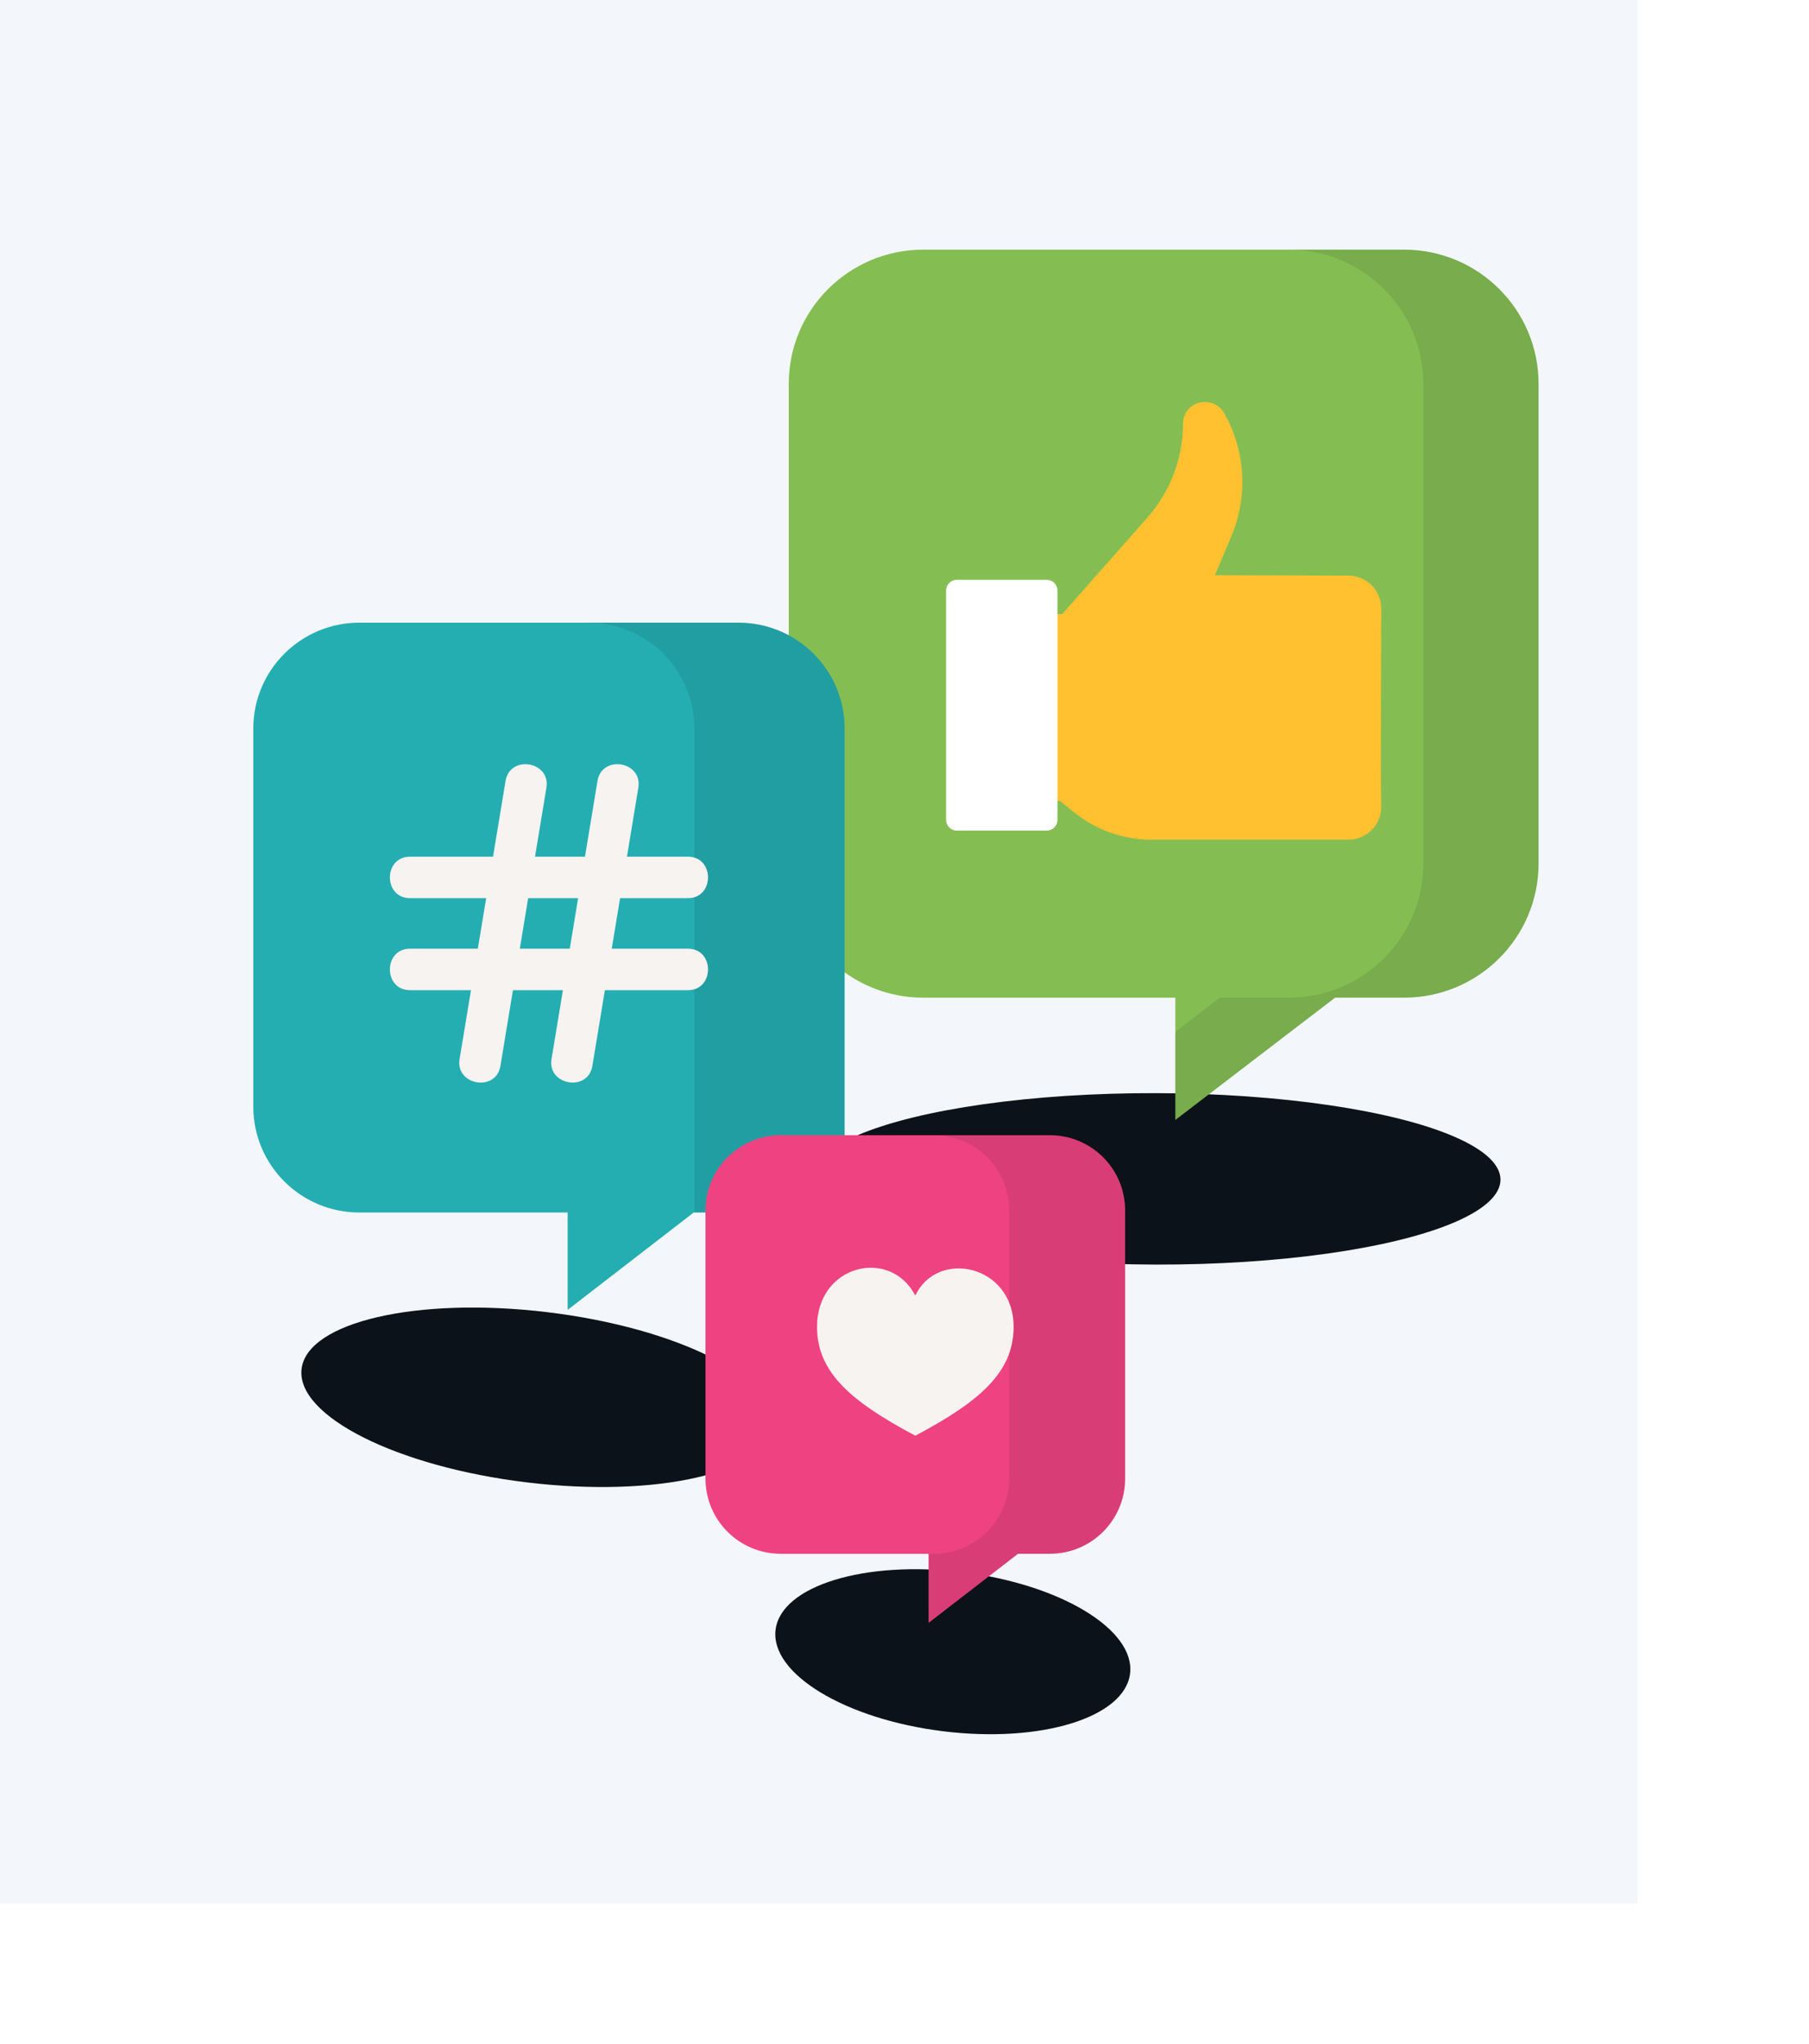 <svg xmlns="http://www.w3.org/2000/svg" width="116" height="131" fill="none" viewBox="0 0 116 131">
    <path fill="#F3F7FB" d="M0 0H105V122H0z"/>
    <g filter="url(#filter0_d)">
        <ellipse cx="59.098" cy="93.848" fill="#0B1219" rx="5.135" ry="11.452" transform="rotate(97.052 59.098 93.848)"/>
    </g>
    <g filter="url(#filter1_d)">
        <ellipse cx="34.448" cy="71.544" fill="#0B1219" rx="5.493" ry="15.219" transform="rotate(96.867 34.448 71.544)"/>
    </g>
    <g filter="url(#filter2_d)">
        <ellipse cx="74.115" cy="57.546" fill="#0B1219" rx="5.493" ry="22.102" transform="rotate(90.137 74.115 57.546)"/>
    </g>
    <path fill="#84BE52" d="M54.147 62.302c1.421 1.027 3.169 1.633 5.058 1.633h16.162v7.836l10.245-7.837h4.42c4.765 0 8.627-3.85 8.627-8.6V24.6c0-4.75-3.862-8.601-8.627-8.601H59.205c-4.765 0-8.627 3.85-8.627 8.6v37.702h3.569z"/>
    <path fill="#0B1219" fill-opacity=".1" d="M90.032 16h-7.39c4.766 0 8.628 3.85 8.628 8.6v30.734c0 4.75-3.862 8.6-8.627 8.6h-4.42l-2.856 2.185v5.652l10.245-7.837h4.42c4.765 0 8.627-3.85 8.627-8.6V24.6c0-4.75-3.862-8.601-8.627-8.601z"/>
    <path fill="#FFC130" d="M67.97 51.328l.89.72c1.41 1.14 3.169 1.763 4.983 1.763h12.623c1.196 0 2.16-.998 2.103-2.207-.053-1.133.002-11.446.002-12.609 0-1.163-.942-2.106-2.105-2.106l-8.56-.026 1.048-2.481c1.089-2.58.913-5.52-.476-7.95-.753-1.164-2.582-.736-2.617.695 0 2.226-.813 4.375-2.286 6.044l-5.458 6.176h-1.99v11.98h1.844z"/>
    <path fill="#fff" d="M67.119 53.227h-5.763c-.381 0-.69-.308-.69-.69v-14.69c0-.382.309-.69.69-.69h5.763c.38 0 .69.308.69.69v14.69c0 .382-.31.69-.69.69z"/>
    <path fill="#24AEB1" d="M54.16 77.704V46.686c0-3.746-3.046-6.783-6.804-6.783h-24.31c-3.757 0-6.803 3.037-6.803 6.783V70.92c0 3.746 3.046 6.783 6.803 6.783h13.355v6.238l8.08-6.238h9.678z"/>
    <path fill="#0B1219" fill-opacity=".1" d="M47.356 39.903h-9.634c3.758 0 6.804 3.037 6.804 6.783v31.018h9.634V46.686c0-3.746-3.046-6.783-6.804-6.783z"/>
    <path fill="#F7F3F1" d="M44.116 60.797h-4.889l.536-3.24h4.353c1.713 0 1.713-2.656 0-2.656h-3.914l.731-4.423c.28-1.69-2.34-2.123-2.62-.433l-.803 4.856h-3.204l.732-4.423c.279-1.69-2.34-2.123-2.62-.433l-.804 4.856h-5.328c-1.713 0-1.713 2.656 0 2.656h4.89l-.536 3.24h-4.354c-1.713 0-1.713 2.656 0 2.656h3.915l-.732 4.422c-.276 1.672 2.34 2.126 2.62.434l.803-4.856h3.204l-.731 4.422c-.277 1.672 2.34 2.126 2.62.434l.803-4.856h5.328c1.713 0 1.713-2.656 0-2.656zm-7.58 0h-3.204l.535-3.24h3.204l-.536 3.24z"/>
    <path fill="#EF4281" d="M67.32 72.748H50.067c-2.667 0-4.828 2.155-4.828 4.813V94.76c0 2.658 2.161 4.813 4.828 4.813h9.477V104l5.734-4.427h2.04c2.667 0 4.828-2.155 4.828-4.813V77.561c0-2.658-2.161-4.813-4.828-4.813z"/>
    <path fill="#0B1219" fill-opacity=".1" d="M67.32 72.748h-7.437c2.666 0 4.828 2.155 4.828 4.813v17.2c0 2.657-2.162 4.812-4.828 4.812h-.338V104l5.734-4.427h2.04c2.667 0 4.828-2.155 4.828-4.813V77.561c0-2.658-2.161-4.813-4.828-4.813z"/>
    <path fill="#F7F3F1" d="M58.694 92.004c4.151-2.2 6.302-4.073 6.302-6.974 0-4.001-4.902-5.002-6.302-2-1.601-3.102-6.303-2.001-6.303 2 0 2.901 2.151 4.774 6.303 6.974z"/>
    <defs>
        <filter id="filter0_d" width="60.766" height="48.576" x="30.715" y="81.56" color-interpolation-filters="sRGB" filterUnits="userSpaceOnUse">
            <feFlood flood-opacity="0" result="BackgroundImageFix"/>
            <feColorMatrix in="SourceAlpha" values="0 0 0 0 0 0 0 0 0 0 0 0 0 0 0 0 0 0 127 0"/>
            <feOffset dx="2" dy="12"/>
            <feGaussianBlur stdDeviation="9.5"/>
            <feColorMatrix values="0 0 0 0 0.98 0 0 0 0 0.565 0 0 0 0 0.518 0 0 0 1 0"/>
            <feBlend in2="BackgroundImageFix" result="effect1_dropShadow"/>
            <feBlend in="SourceGraphic" in2="effect1_dropShadow" result="shape"/>
        </filter>
        <filter id="filter1_d" width="68.249" height="49.502" x=".323" y="64.793" color-interpolation-filters="sRGB" filterUnits="userSpaceOnUse">
            <feFlood flood-opacity="0" result="BackgroundImageFix"/>
            <feColorMatrix in="SourceAlpha" values="0 0 0 0 0 0 0 0 0 0 0 0 0 0 0 0 0 0 127 0"/>
            <feOffset dy="18"/>
            <feGaussianBlur stdDeviation="9.5"/>
            <feColorMatrix values="0 0 0 0 0.184 0 0 0 0 0.733 0 0 0 0 0.953 0 0 0 0.7 0"/>
            <feBlend in2="BackgroundImageFix" result="effect1_dropShadow"/>
            <feBlend in="SourceGraphic" in2="effect1_dropShadow" result="shape"/>
        </filter>
        <filter id="filter2_d" width="82.204" height="48.987" x="33.013" y="51.053" color-interpolation-filters="sRGB" filterUnits="userSpaceOnUse">
            <feFlood flood-opacity="0" result="BackgroundImageFix"/>
            <feColorMatrix in="SourceAlpha" values="0 0 0 0 0 0 0 0 0 0 0 0 0 0 0 0 0 0 127 0"/>
            <feOffset dy="18"/>
            <feGaussianBlur stdDeviation="9.5"/>
            <feColorMatrix values="0 0 0 0 1 0 0 0 0 0.827 0 0 0 0 0.424 0 0 0 1 0"/>
            <feBlend in2="BackgroundImageFix" result="effect1_dropShadow"/>
            <feBlend in="SourceGraphic" in2="effect1_dropShadow" result="shape"/>
        </filter>
    </defs>
</svg>
